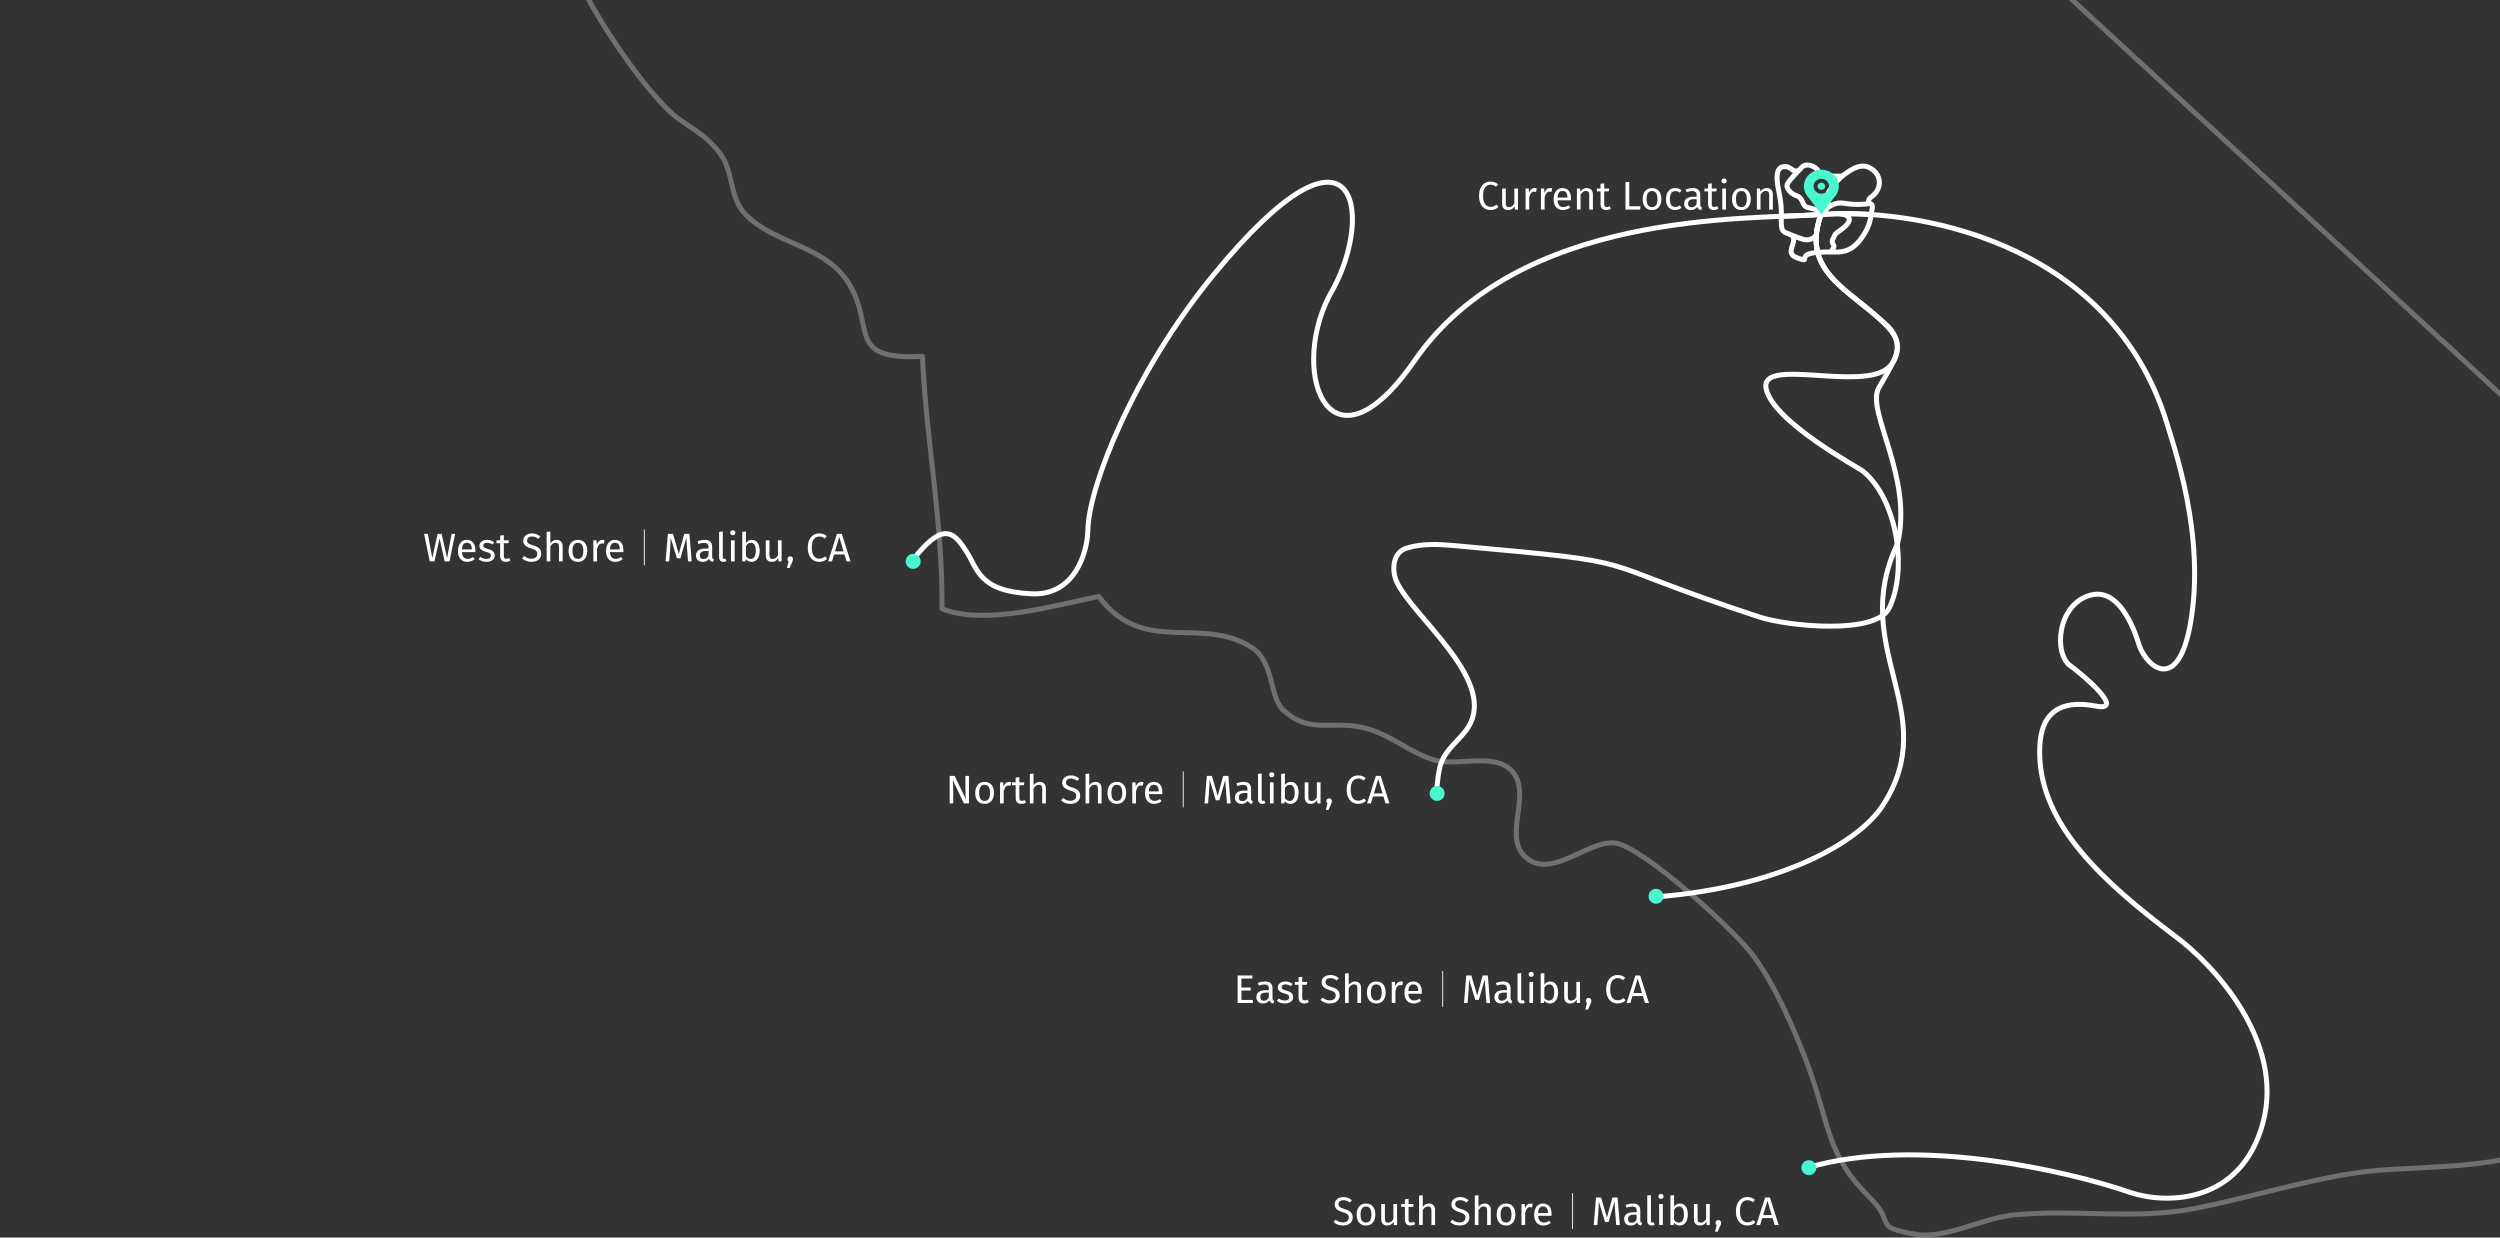 <svg width="1002" height="496" viewBox="0 0 1002 496" fill="none" xmlns="http://www.w3.org/2000/svg">
<rect x="0" y="0" width="1002" height="496" fill="#333333" stroke="none"/>
<g opacity="0.298">
<path d="M1008.08 163.448L443.182 -356.858V-747.19L28.11 -770C24.904 -762.456 4.367 -740.714 7.572 -728.596C11.43 -714.102 30.839 -718.735 36.478 -709.409C43.066 -698.42 31.729 -653.749 28.346 -640.86C21.876 -616.445 7.097 -596.665 2.822 -572.25C-4.36 -531.263 10.182 -534.53 37.724 -508.927C84.141 -465.742 46.924 -420.952 58.618 -370.223C68.115 -328.878 109.605 -307.554 124.8 -266.211C136.553 -234.37 152.697 -226.233 177.746 -202.947C177.153 -217.084 164.51 -258.785 188.253 -255.102C211.817 -251.478 202.736 -216.669 207.247 -202.115C211.045 -189.997 237.933 -165.761 215.616 -154.593C208.196 -150.91 187.066 -165.582 178.577 -169.503C184.572 -150.791 180.774 -131.367 190.271 -113.487C201.608 -92.162 213.835 -100.359 228.853 -88.775C244.344 -76.835 242.683 -63.114 235.797 -45.055C228.615 -26.225 221.196 -29.135 232.592 -6.443C240.843 9.951 254.85 30.742 266.9 43.216C273.904 50.463 281.502 52.127 288.506 61.393C294.323 69.115 292.067 79.214 299.012 86.164C310.883 98.104 331.006 98.282 340.384 113.904C350.831 131.309 338.96 144.437 369.706 142.833C371.309 177.643 377.897 209.185 377.541 243.994C394.695 250.825 422.414 242.687 440.399 239.063C458.266 263.18 481.355 246.429 501.774 259.558C510.678 265.26 508.837 279.517 514.239 284.506C525.339 294.723 533.529 288.308 547.301 291.872C557.51 294.486 565.404 301.97 575.138 304.703C584.338 307.257 599.475 301.258 606.301 309.396C614.492 319.138 600.78 336.958 613.127 344.799C623.395 351.333 638.115 335.77 648.088 338.027C659.721 340.7 693.079 371.174 701.271 381.212C710.59 392.677 719.969 414.062 725.25 428.793C733.501 451.841 732.373 463.127 749.408 479.998C760.27 490.75 749.942 491.522 767.63 494.67C779.204 496.749 794.518 488.374 806.212 487.067C830.549 484.394 855.122 489.027 879.102 484.453C901.421 480.176 922.729 473.166 945.64 469.899C965.465 467.048 1000.37 469.246 1017.94 459.801C1036.99 449.643 1038.71 426.654 1011.17 430.932C1008.97 416.26 1018.77 396.003 1007.85 385.847C1023.04 365.056 1028.56 350.384 1030.93 324.959C1032 313.792 1032.48 301.436 1038 292.05C1043.4 282.783 1058.59 277.259 1061.56 269.299C1066.13 256.943 1058.83 251.419 1053.25 244.528C1049.69 240.073 1039.54 242.212 1036.63 238.291C1031.23 231.103 1036.57 223.678 1033.6 216.431C1024.94 195.462 1014.61 187.205 1008.08 163.444C1008.26 167.424 1008.44 171.463 1008.2 175.384" stroke="white" stroke-width="2" stroke-linecap="round" stroke-linejoin="round"/>
</g>
<path d="M730 85.5C721.432 108.881 740.614 115.526 756.675 130.807C761.434 135.336 761.888 142.817 756.879 147.342C746.107 157.074 705.264 142.917 707.854 155.745C710.53 168.994 745.061 187.531 746.618 188.799C760.284 199.932 764.735 228.174 757.208 243.658C751.852 254.676 716.342 250.962 705.172 247.293C632.024 223.266 664.985 226.131 582.817 218.67C576.527 218.099 569.935 217.806 563.894 219.65C557.671 221.549 557.869 229.339 559.957 233.55C566.876 247.506 597.849 271.178 589.514 289.523C586.956 295.152 580.963 298.707 578.264 304.27C576.151 308.627 576.385 313.772 575.445 318.523" stroke="white" stroke-width="2"/>
<path fill-rule="evenodd" clip-rule="evenodd" d="M576 321C577.657 321 579 319.657 579 318C579 316.343 577.657 315 576 315C574.343 315 573 316.343 573 318C573 319.657 574.343 321 576 321Z" fill="#4AF6CD"/>
<path d="M729.5 86C765.5 83.167 843.5 95.3 867.5 166.5C871.5 179.5 884 214.5 878 249.5C873.2 277.5 861 268 857.5 259C855 250.5 848.8 235.7 838 238.5C824.5 242 822.891 262.261 830 267C833 269 852.893 285.456 840 283C819 279 817.5 293.438 817.5 301.5C817.5 330.5 843 353.5 871.5 375C887 386.333 915.8 417.2 907 450C898.2 482.8 868 482.667 854 478C829 469.333 768.1 455.2 724.5 468" stroke="white" stroke-width="2"/>
<path d="M729.5 86C700.167 88 608.72 84.305 567 144.5C532 195 515.5 147 534.5 115.5C550.5 85.5 544 40 486.5 110C454.541 148.906 436 195.5 436 213C435.667 221.667 430.7 238.8 413.5 238C392 237 392 228 387 220.5C382 213 377.8 208.7 365 225.5" stroke="white" stroke-width="2" stroke-linejoin="round"/>
<path d="M663.5 359.5C714.5 355.5 745.202 337.232 754.5 323C779 285.5 740.5 260 760.5 218C767 191.5 747.753 164.745 753 155.5C763.5 137 765.653 137.121 741.5 118C729.5 108.5 727 101 728.2 92.5C728.467 90.667 729.3 87 730.3 85.5" stroke="white" stroke-width="2"/>
<path d="M740 85.6L740.026 84.6L740.004 84.6L739.982 84.6L740 85.6ZM745 85.73L745.044 84.731L745.035 84.731L745.026 84.73L745 85.73ZM747.5 85.84L747.564 84.842L747.554 84.841L747.544 84.841L747.5 85.84ZM722 86.39L722.039 87.389L722.049 87.389L722 86.39ZM749.079 67.112L748.654 68.016L749.079 67.112ZM749.78 79.123L749.216 78.297L749.216 78.297L749.78 79.123ZM750.13 84.776L751.123 84.899L751.123 84.899L750.13 84.776ZM746.627 94.668L745.793 94.116L745.793 94.116L746.627 94.668ZM723.859 102.44L724.569 103.144L724.569 103.144L723.859 102.44ZM720.706 103.5L720.35 104.435L720.366 104.44L720.382 104.446L720.706 103.5ZM718.352 98.498L719.29 98.846L718.352 98.498ZM714.149 91.432L715.13 91.237L715.13 91.237L714.149 91.432ZM713 77.004L712.022 77.214L712.022 77.214L713 77.004ZM722.107 67.112L722.859 67.772L722.859 67.772L722.107 67.112ZM728.511 69.175L729.154 69.94L729.154 69.94L728.511 69.175ZM739 81.454L739.171 80.469L739.171 80.469L739 81.454ZM732.5 80L733.394 79.553L733.394 79.553L732.5 80ZM715.246 93.027L714.714 93.873L714.714 93.873L715.246 93.027ZM723 96L723.243 95.03L723.243 95.03L723 96ZM728 94.116L728.844 94.653L728.967 94.46L728.993 94.232L728 94.116ZM716.5 73.5L715.633 73.002L715.633 73.002L716.5 73.5ZM719 78L718.49 78.86L718.521 78.879L718.553 78.894L719 78ZM729.5 85.5H728.5V85.914L728.793 86.207L729.5 85.5ZM735.5 85.68L735.46 84.681L735.451 84.681L735.442 84.682L735.5 85.68ZM738 92L738.6 92.8L738.6 92.8L738 92ZM735 95L735.949 95.317L735.949 95.316L735 95ZM734.5 97.5L733.606 97.947L733.606 97.947L734.5 97.5ZM735 99L734.106 98.553L734.106 98.553L735 99ZM728.8 89.5L729.775 89.724L729.775 89.723L728.8 89.5ZM728 98L727.006 98.106L727.008 98.131L727.012 98.156L728 98ZM729.2 87.75L728.291 87.334L728.248 87.427L728.225 87.527L729.2 87.75ZM728.27 91.808L727.295 91.584L727.283 91.637L727.277 91.692L728.27 91.808ZM728.5 101.155L728.586 102.151L728.5 101.155ZM739.974 86.6L744.974 86.73L745.026 84.73L740.026 84.6L739.974 86.6ZM744.956 86.729L747.456 86.839L747.544 84.841L745.044 84.731L744.956 86.729ZM747.436 86.838L749.936 86.998L750.064 85.002L747.564 84.842L747.436 86.838ZM721.961 85.391L714.461 85.681L714.539 87.679L722.039 87.389L721.961 85.391ZM738.877 71.418C740.049 70.63 741.528 69.377 743.354 68.474C745.142 67.591 746.956 67.217 748.654 68.016L749.505 66.207C747 65.028 744.484 65.685 742.468 66.681C740.49 67.659 738.69 69.133 737.761 69.758L738.877 71.418ZM748.654 68.016C750.98 69.111 752.13 70.973 752.238 72.849C752.346 74.734 751.41 76.8 749.216 78.297L750.344 79.949C753.046 78.106 754.387 75.403 754.234 72.735C754.081 70.059 752.433 67.585 749.505 66.207L748.654 68.016ZM749.216 78.297C748.499 78.787 748.109 79.495 747.963 80.172C747.824 80.82 747.887 81.547 748.22 82.108L749.939 81.085C749.939 81.085 749.932 81.073 749.923 81.045C749.914 81.018 749.906 80.98 749.9 80.933C749.888 80.837 749.892 80.719 749.919 80.593C749.972 80.344 750.108 80.11 750.344 79.949L749.216 78.297ZM749.105 82.596C749.449 82.587 749.454 82.681 749.409 82.626C749.4 82.615 749.457 82.682 749.456 82.95C749.455 83.202 749.403 83.5 749.331 83.808C749.295 83.961 749.26 84.095 749.226 84.232C749.198 84.343 749.156 84.51 749.138 84.653L751.123 84.899C751.122 84.902 751.129 84.863 751.165 84.721C751.194 84.605 751.238 84.438 751.279 84.262C751.36 83.913 751.453 83.44 751.456 82.96C751.458 82.496 751.377 81.87 750.954 81.356C750.494 80.797 749.81 80.577 749.054 80.597L749.105 82.596ZM749.138 84.653C748.795 87.417 748.471 90.065 745.793 94.116L747.462 95.219C750.388 90.792 750.765 87.787 751.123 84.899L749.138 84.653ZM745.793 94.116C744.439 96.166 743.069 97.631 741.537 98.589C740.019 99.538 738.281 100.027 736.119 100.027V102.027C738.609 102.027 740.724 101.456 742.597 100.285C744.455 99.123 746.014 97.409 747.462 95.219L745.793 94.116ZM723.149 101.736C722.645 102.244 722.435 102.757 722.349 103.203C722.31 103.402 722.298 103.586 722.291 103.668C722.279 103.808 722.274 103.712 722.331 103.589C722.372 103.501 722.445 103.39 722.567 103.296C722.687 103.204 722.803 103.167 722.878 103.152C722.991 103.13 723.025 103.157 722.866 103.125C722.573 103.066 722.036 102.899 721.031 102.554L720.382 104.446C721.352 104.779 722.022 104.996 722.472 105.086C722.684 105.129 722.973 105.172 723.263 105.115C723.427 105.083 723.613 105.015 723.786 104.881C723.963 104.746 724.076 104.581 724.147 104.428C724.263 104.177 724.278 103.908 724.284 103.84C724.295 103.714 724.299 103.655 724.313 103.583C724.331 103.486 724.372 103.343 724.569 103.144L723.149 101.736ZM721.062 102.565C720.554 102.372 720.137 102.207 719.789 102.016C719.448 101.829 719.235 101.649 719.103 101.462C718.885 101.152 718.675 100.499 719.29 98.846L717.415 98.149C716.716 100.029 716.681 101.495 717.468 102.613C717.838 103.14 718.335 103.5 718.828 103.77C719.314 104.037 719.857 104.247 720.35 104.435L721.062 102.565ZM715.13 91.237C714.806 89.604 714.948 88.202 714.968 85.949C714.988 83.738 714.871 80.939 713.978 76.793L712.022 77.214C712.88 81.193 712.987 83.842 712.969 85.931C712.95 87.978 712.791 89.727 713.168 91.626L715.13 91.237ZM713.978 76.793C713.106 72.749 713.1 70.414 713.508 69.138C713.7 68.537 713.966 68.227 714.233 68.051C714.512 67.867 714.9 67.758 715.452 67.758V65.758C714.651 65.758 713.839 65.915 713.131 66.382C712.411 66.857 711.904 67.585 711.603 68.529C711.022 70.345 711.143 73.133 712.022 77.214L713.978 76.793ZM715.452 67.758C715.916 67.758 716.311 67.9 716.719 68.129C716.928 68.248 717.132 68.385 717.357 68.539C717.57 68.686 717.819 68.862 718.068 69.013C718.57 69.32 719.236 69.639 720.056 69.557C720.871 69.476 721.627 69.022 722.385 68.276L720.98 66.852C720.386 67.437 720.034 67.549 719.858 67.567C719.688 67.584 719.484 67.535 719.111 67.307C718.922 67.191 718.733 67.058 718.491 66.892C718.261 66.734 717.995 66.553 717.702 66.388C717.105 66.051 716.368 65.758 715.452 65.758V67.758ZM722.385 68.276C722.54 68.122 722.698 67.954 722.859 67.772L721.356 66.451C721.223 66.603 721.098 66.736 720.98 66.852L722.385 68.276ZM722.859 67.772C723.571 66.961 724.898 66.958 726.26 67.616C726.903 67.925 727.383 68.314 727.616 68.613C727.736 68.768 727.729 68.822 727.723 68.77C727.71 68.656 727.763 68.497 727.867 68.409L729.154 69.94C729.593 69.571 729.77 69.053 729.709 68.536C729.656 68.082 729.429 67.689 729.196 67.388C728.722 66.776 727.961 66.215 727.13 65.814C725.546 65.05 723.002 64.578 721.356 66.451L722.859 67.772ZM727.867 68.409C727.561 68.667 726.976 69.287 727.297 70.106C727.43 70.448 727.677 70.664 727.869 70.792C728.066 70.924 728.285 71.017 728.488 71.087C729.264 71.352 730.455 71.476 731.652 71.542C734.096 71.677 737.142 71.588 738.319 71.588V69.588C737.043 69.588 734.134 69.676 731.762 69.545C730.55 69.479 729.618 69.36 729.135 69.195C729.083 69.177 729.044 69.161 729.017 69.148C728.989 69.135 728.979 69.128 728.982 69.13C728.984 69.132 729.008 69.148 729.042 69.185C729.076 69.222 729.123 69.286 729.159 69.379C729.355 69.88 728.935 70.124 729.154 69.94L727.867 68.409ZM748.864 80.62C747.561 80.906 743.458 81.212 739.171 80.469L738.829 82.439C743.342 83.222 747.709 82.922 749.294 82.573L748.864 80.62ZM739.171 80.469C736.003 79.919 733.328 81.301 731.524 82.817L732.81 84.348C734.365 83.042 736.461 82.028 738.829 82.439L739.171 80.469ZM731.524 82.817C730.456 83.714 729.644 84.697 729.156 85.463L730.844 86.537C731.222 85.943 731.899 85.114 732.81 84.348L731.524 82.817ZM737.639 69.854C736.443 70.963 734.635 72.766 733.27 74.621C732.59 75.544 731.985 76.527 731.634 77.477C731.29 78.406 731.124 79.484 731.606 80.447L733.394 79.553C733.276 79.317 733.243 78.89 733.509 78.171C733.768 77.472 734.251 76.662 734.881 75.806C736.136 74.101 737.837 72.397 738.998 71.321L737.639 69.854ZM731.606 80.447C732.004 81.243 731.848 82.139 731.302 83.081L733.032 84.084C733.747 82.85 734.218 81.2 733.394 79.553L731.606 80.447ZM731.302 83.081C730.776 83.988 729.975 84.769 729.4 85.2L730.6 86.8C731.335 86.249 732.341 85.276 733.032 84.084L731.302 83.081ZM719.29 98.846C719.833 97.384 720.028 96.216 719.833 95.267C719.621 94.232 718.985 93.624 718.298 93.242L717.325 94.99C717.655 95.173 717.81 95.356 717.874 95.669C717.956 96.069 717.913 96.809 717.415 98.149L719.29 98.846ZM718.298 93.242C717.891 93.015 717.446 92.856 717.076 92.726L716.412 94.612C716.795 94.747 717.087 94.857 717.325 94.99L718.298 93.242ZM717.076 92.726C716.522 92.531 716.113 92.391 715.778 92.18L714.714 93.873C715.281 94.23 715.934 94.444 716.412 94.612L717.076 92.726ZM715.778 92.18C715.45 91.974 715.225 91.719 715.13 91.237L713.168 91.626C713.386 92.727 713.993 93.42 714.714 93.873L715.778 92.18ZM714.847 93.944C715.263 94.125 715.781 94.348 716.355 94.59L717.133 92.748C716.565 92.508 716.054 92.288 715.646 92.11L714.847 93.944ZM716.355 94.59C716.696 94.734 717.057 94.886 717.429 95.04L718.195 93.192C717.827 93.04 717.47 92.89 717.133 92.748L716.355 94.59ZM717.429 95.04C719.452 95.878 721.603 96.682 722.758 96.97L723.243 95.03C722.249 94.781 720.221 94.032 718.195 93.192L717.429 95.04ZM722.758 96.97C724.663 97.447 727.389 96.938 728.844 94.653L727.156 93.579C726.277 94.96 724.537 95.353 723.243 95.03L722.758 96.97ZM721.383 66.423C721.252 66.56 721.107 66.715 720.95 66.882L722.415 68.245C722.566 68.082 722.707 67.933 722.832 67.8L721.383 66.423ZM720.95 66.882C720.269 67.615 719.122 68.784 718.153 69.838C717.166 70.913 716.165 72.076 715.633 73.002L717.367 73.998C717.773 73.293 718.625 72.281 719.626 71.191C720.645 70.082 721.62 69.098 722.415 68.245L720.95 66.882ZM715.633 73.002C714.822 74.413 715.391 75.803 716.084 76.739C716.784 77.686 717.785 78.442 718.49 78.86L719.51 77.14C718.95 76.808 718.184 76.215 717.692 75.55C717.191 74.874 717.143 74.388 717.367 73.998L715.633 73.002ZM718.553 78.894C718.868 79.052 719.23 79.174 719.482 79.266C719.764 79.37 720.005 79.469 720.236 79.608C720.655 79.859 721.145 80.304 721.572 81.371L723.429 80.629C722.855 79.196 722.095 78.391 721.265 77.892C720.87 77.656 720.486 77.505 720.174 77.39C719.833 77.264 719.632 77.198 719.447 77.106L718.553 78.894ZM721.572 81.371C722.124 82.751 722.764 83.517 723.656 83.914C724.054 84.091 724.455 84.17 724.769 84.231C725.106 84.297 725.382 84.348 725.684 84.449L726.316 82.551C725.868 82.402 725.457 82.328 725.153 82.269C724.826 82.205 724.634 82.159 724.469 82.086C724.236 81.983 723.877 81.749 723.429 80.629L721.572 81.371ZM725.684 84.449C726.111 84.591 726.566 84.695 726.951 84.786C727.359 84.882 727.692 84.963 727.971 85.065C728.254 85.168 728.386 85.259 728.444 85.319C728.471 85.347 728.5 85.378 728.5 85.5H730.5C730.5 84.872 730.279 84.34 729.884 83.931C729.52 83.553 729.059 83.332 728.654 83.185C728.246 83.037 727.798 82.931 727.409 82.839C726.997 82.742 726.639 82.659 726.316 82.551L725.684 84.449ZM735.54 86.679C736.604 86.637 737.633 86.707 738.473 86.893C739.35 87.087 739.861 87.371 740.08 87.625C740.17 87.73 740.204 87.821 740.211 87.917C740.219 88.025 740.198 88.216 740.048 88.514C739.736 89.137 738.96 90.03 737.4 91.2L738.6 92.8C740.24 91.57 741.314 90.451 741.836 89.411C742.104 88.877 742.246 88.324 742.205 87.77C742.164 87.205 741.936 86.717 741.596 86.32C740.951 85.571 739.919 85.164 738.905 84.94C737.855 84.708 736.646 84.633 735.46 84.681L735.54 86.679ZM737.4 91.2C737.086 91.436 736.785 91.64 736.47 91.858C736.164 92.069 735.844 92.296 735.544 92.547C734.923 93.069 734.374 93.715 734.051 94.684L735.949 95.316C736.126 94.786 736.411 94.431 736.831 94.079C737.052 93.892 737.305 93.712 737.608 93.502C737.903 93.299 738.247 93.065 738.6 92.8L737.4 91.2ZM734.051 94.684C734.052 94.683 734.043 94.707 734.012 94.77C733.981 94.833 733.945 94.902 733.895 94.999C733.801 95.178 733.672 95.428 733.566 95.707C733.352 96.266 733.176 97.089 733.606 97.947L735.394 97.053C735.324 96.911 735.314 96.734 735.435 96.419C735.495 96.26 735.574 96.103 735.668 95.924C735.742 95.782 735.875 95.537 735.949 95.317L734.051 94.684ZM733.606 97.947C733.639 98.015 733.678 98.082 733.708 98.135C733.735 98.18 733.782 98.26 733.808 98.304C733.875 98.419 733.934 98.525 733.981 98.625C734.031 98.73 734.047 98.788 734.05 98.806C734.054 98.829 734.026 98.713 734.106 98.553L735.894 99.447C736.082 99.072 736.063 98.698 736.017 98.446C735.97 98.188 735.876 97.954 735.792 97.775C735.705 97.591 735.609 97.422 735.535 97.295C735.445 97.142 735.412 97.088 735.394 97.053L733.606 97.947ZM734.106 98.553C733.952 98.861 733.699 99.319 733.448 99.688C733.32 99.875 733.216 100.006 733.144 100.079C733.107 100.116 733.104 100.113 733.132 100.095C733.15 100.084 733.283 100 733.5 100V102C733.817 102 734.062 101.874 734.199 101.787C734.347 101.694 734.472 101.581 734.569 101.483C734.763 101.285 734.946 101.041 735.102 100.812C735.418 100.348 735.715 99.806 735.894 99.447L734.106 98.553ZM735.442 84.682L729.942 85.002L730.058 86.998L735.558 86.678L735.442 84.682ZM728.793 86.207L729.293 86.707L730.707 85.293L730.207 84.793L728.793 86.207ZM727 94C727 94.834 726.831 96.466 727.006 98.106L728.994 97.894C728.832 96.371 729 95.166 729 94L727 94ZM729.775 89.723L730.175 87.973L728.225 87.527L727.825 89.277L729.775 89.723ZM730.109 88.166L730.91 86.416L729.091 85.584L728.291 87.334L730.109 88.166ZM728.993 94.232L729.263 91.924L727.277 91.692L727.007 94L728.993 94.232ZM729.245 92.032L729.775 89.724L727.825 89.276L727.295 91.584L729.245 92.032ZM739.982 84.6L735.482 84.68L735.518 86.68L740.018 86.6L739.982 84.6ZM722.049 87.389L730.049 86.999L729.951 85.001L721.951 85.391L722.049 87.389ZM736.119 100.027C734.749 100.027 731.345 99.906 728.414 100.158L728.586 102.151C731.402 101.909 734.638 102.027 736.119 102.027V100.027ZM728.414 100.158C727.354 100.25 726.316 100.392 725.431 100.618C724.585 100.834 723.716 101.164 723.149 101.736L724.569 103.144C724.735 102.977 725.152 102.753 725.926 102.556C726.66 102.368 727.577 102.238 728.586 102.151L728.414 100.158ZM727.012 98.156L727.512 101.311L729.488 100.998L728.988 97.844L727.012 98.156Z" fill="white"/>
<path fill-rule="evenodd" clip-rule="evenodd" d="M725 471C726.657 471 728 469.657 728 468C728 466.343 726.657 465 725 465C723.343 465 722 466.343 722 468C722 469.657 723.343 471 725 471Z" fill="#4AF6CD"/>
<path fill-rule="evenodd" clip-rule="evenodd" d="M366 228C367.657 228 369 226.657 369 225C369 223.343 367.657 222 366 222C364.343 222 363 223.343 363 225C363 226.657 364.343 228 366 228Z" fill="#4AF6CD"/>
<path fill-rule="evenodd" clip-rule="evenodd" d="M663.728 362.226C665.385 362.226 666.728 360.882 666.728 359.226C666.728 357.569 665.385 356.226 663.728 356.226C662.072 356.226 660.728 357.569 660.728 359.226C660.728 360.882 662.072 362.226 663.728 362.226Z" fill="#4AF6CD"/>
<path d="M388.359 322H386.327L381.847 312.64C381.911 313.376 381.959 314.059 381.991 314.688C382.034 315.307 382.055 316.059 382.055 316.944V322H380.631V310.976H382.615L387.143 320.352C387.111 320.075 387.069 319.589 387.015 318.896C386.962 318.203 386.935 317.568 386.935 316.992V310.976H388.359V322ZM394.641 313.376C395.825 313.376 396.742 313.771 397.393 314.56C398.054 315.349 398.385 316.421 398.385 317.776C398.385 318.651 398.236 319.424 397.937 320.096C397.638 320.757 397.206 321.275 396.641 321.648C396.076 322.011 395.404 322.192 394.625 322.192C393.441 322.192 392.518 321.797 391.857 321.008C391.196 320.219 390.865 319.147 390.865 317.792C390.865 316.917 391.014 316.149 391.313 315.488C391.612 314.816 392.044 314.299 392.609 313.936C393.174 313.563 393.852 313.376 394.641 313.376ZM394.641 314.56C393.18 314.56 392.449 315.637 392.449 317.792C392.449 319.936 393.174 321.008 394.625 321.008C396.076 321.008 396.801 319.931 396.801 317.776C396.801 315.632 396.081 314.56 394.641 314.56ZM404.481 313.376C404.78 313.376 405.057 313.408 405.313 313.472L405.041 314.912C404.785 314.848 404.54 314.816 404.305 314.816C403.782 314.816 403.361 315.008 403.041 315.392C402.721 315.776 402.47 316.373 402.289 317.184V322H400.817V313.568H402.081L402.225 315.28C402.449 314.651 402.753 314.176 403.137 313.856C403.521 313.536 403.969 313.376 404.481 313.376ZM411.245 321.616C410.69 322 410.061 322.192 409.357 322.192C408.642 322.192 408.082 321.989 407.677 321.584C407.282 321.168 407.085 320.571 407.085 319.792V314.704H405.613V313.568H407.085V311.664L408.557 311.488V313.568H410.557L410.397 314.704H408.557V319.728C408.557 320.165 408.631 320.485 408.781 320.688C408.941 320.88 409.202 320.976 409.565 320.976C409.895 320.976 410.269 320.864 410.685 320.64L411.245 321.616ZM416.738 313.376C417.506 313.376 418.103 313.605 418.53 314.064C418.967 314.523 419.186 315.152 419.186 315.952V322H417.714V316.16C417.714 315.563 417.597 315.141 417.362 314.896C417.138 314.651 416.807 314.528 416.37 314.528C415.933 314.528 415.543 314.656 415.202 314.912C414.861 315.168 414.541 315.531 414.242 316V322H412.77V310.192L414.242 310.032V314.736C414.903 313.829 415.735 313.376 416.738 313.376ZM429.179 310.784C429.915 310.784 430.545 310.891 431.067 311.104C431.59 311.307 432.097 311.627 432.587 312.064L431.755 312.992C431.339 312.661 430.929 312.421 430.523 312.272C430.129 312.112 429.702 312.032 429.243 312.032C428.667 312.032 428.193 312.165 427.819 312.432C427.446 312.699 427.259 313.088 427.259 313.6C427.259 313.92 427.323 314.192 427.451 314.416C427.579 314.629 427.814 314.827 428.155 315.008C428.507 315.189 429.014 315.381 429.675 315.584C430.369 315.797 430.945 316.027 431.403 316.272C431.862 316.517 432.23 316.859 432.507 317.296C432.795 317.723 432.939 318.267 432.939 318.928C432.939 319.568 432.779 320.133 432.459 320.624C432.15 321.115 431.697 321.499 431.099 321.776C430.513 322.053 429.814 322.192 429.003 322.192C427.478 322.192 426.23 321.717 425.259 320.768L426.091 319.84C426.539 320.203 426.993 320.48 427.451 320.672C427.91 320.853 428.422 320.944 428.987 320.944C429.67 320.944 430.235 320.779 430.683 320.448C431.131 320.107 431.355 319.616 431.355 318.976C431.355 318.613 431.286 318.315 431.147 318.08C431.009 317.835 430.769 317.616 430.427 317.424C430.097 317.232 429.611 317.04 428.971 316.848C427.841 316.507 427.014 316.096 426.491 315.616C425.969 315.136 425.707 314.485 425.707 313.664C425.707 313.109 425.851 312.613 426.139 312.176C426.438 311.739 426.849 311.397 427.371 311.152C427.905 310.907 428.507 310.784 429.179 310.784ZM439.066 313.376C439.834 313.376 440.431 313.605 440.858 314.064C441.295 314.523 441.514 315.152 441.514 315.952V322H440.042V316.16C440.042 315.563 439.925 315.141 439.69 314.896C439.466 314.651 439.135 314.528 438.698 314.528C438.261 314.528 437.871 314.656 437.53 314.912C437.189 315.168 436.869 315.531 436.57 316V322H435.098V310.192L436.57 310.032V314.736C437.231 313.829 438.063 313.376 439.066 313.376ZM447.641 313.376C448.825 313.376 449.742 313.771 450.393 314.56C451.054 315.349 451.385 316.421 451.385 317.776C451.385 318.651 451.236 319.424 450.937 320.096C450.638 320.757 450.206 321.275 449.641 321.648C449.076 322.011 448.404 322.192 447.625 322.192C446.441 322.192 445.518 321.797 444.857 321.008C444.196 320.219 443.865 319.147 443.865 317.792C443.865 316.917 444.014 316.149 444.313 315.488C444.612 314.816 445.044 314.299 445.609 313.936C446.174 313.563 446.852 313.376 447.641 313.376ZM447.641 314.56C446.18 314.56 445.449 315.637 445.449 317.792C445.449 319.936 446.174 321.008 447.625 321.008C449.076 321.008 449.801 319.931 449.801 317.776C449.801 315.632 449.081 314.56 447.641 314.56ZM457.481 313.376C457.78 313.376 458.057 313.408 458.313 313.472L458.041 314.912C457.785 314.848 457.54 314.816 457.305 314.816C456.782 314.816 456.361 315.008 456.041 315.392C455.721 315.776 455.47 316.373 455.289 317.184V322H453.817V313.568H455.081L455.225 315.28C455.449 314.651 455.753 314.176 456.137 313.856C456.521 313.536 456.969 313.376 457.481 313.376ZM465.872 317.536C465.872 317.781 465.862 318.032 465.84 318.288H460.464C460.528 319.216 460.763 319.899 461.168 320.336C461.574 320.773 462.096 320.992 462.736 320.992C463.142 320.992 463.515 320.933 463.856 320.816C464.198 320.699 464.555 320.512 464.928 320.256L465.568 321.136C464.672 321.84 463.691 322.192 462.624 322.192C461.451 322.192 460.534 321.808 459.872 321.04C459.222 320.272 458.896 319.216 458.896 317.872C458.896 316.997 459.035 316.224 459.312 315.552C459.6 314.869 460.006 314.336 460.528 313.952C461.062 313.568 461.686 313.376 462.4 313.376C463.52 313.376 464.379 313.744 464.976 314.48C465.574 315.216 465.872 316.235 465.872 317.536ZM464.416 317.104C464.416 316.272 464.251 315.637 463.92 315.2C463.59 314.763 463.094 314.544 462.432 314.544C461.227 314.544 460.571 315.429 460.464 317.2H464.416V317.104ZM474.41 309.184V323.568H474.058V309.184H474.41ZM493.237 322H491.765L491.381 317.024C491.221 315.072 491.131 313.573 491.109 312.528L488.725 320.752H487.301L484.789 312.512C484.789 313.845 484.72 315.387 484.581 317.136L484.213 322H482.773L483.685 310.976H485.733L488.053 318.992L490.261 310.976H492.325L493.237 322ZM501.434 320.032C501.434 320.373 501.493 320.629 501.61 320.8C501.728 320.96 501.904 321.083 502.138 321.168L501.802 322.192C501.365 322.139 501.013 322.016 500.746 321.824C500.48 321.632 500.282 321.333 500.154 320.928C499.589 321.771 498.752 322.192 497.642 322.192C496.81 322.192 496.154 321.957 495.674 321.488C495.194 321.019 494.954 320.405 494.954 319.648C494.954 318.752 495.274 318.064 495.914 317.584C496.565 317.104 497.482 316.864 498.666 316.864H499.962V316.24C499.962 315.643 499.818 315.216 499.53 314.96C499.242 314.704 498.8 314.576 498.202 314.576C497.584 314.576 496.826 314.725 495.93 315.024L495.562 313.952C496.608 313.568 497.578 313.376 498.474 313.376C499.466 313.376 500.208 313.621 500.698 314.112C501.189 314.592 501.434 315.28 501.434 316.176V320.032ZM497.978 321.088C498.821 321.088 499.482 320.651 499.962 319.776V317.84H498.858C497.301 317.84 496.522 318.416 496.522 319.568C496.522 320.069 496.645 320.448 496.89 320.704C497.136 320.96 497.498 321.088 497.978 321.088ZM505.981 322.192C505.437 322.192 505.005 322.032 504.685 321.712C504.376 321.381 504.221 320.923 504.221 320.336V310.176L505.693 310V320.304C505.693 320.539 505.731 320.709 505.805 320.816C505.891 320.923 506.029 320.976 506.221 320.976C506.424 320.976 506.605 320.944 506.765 320.88L507.149 321.904C506.797 322.096 506.408 322.192 505.981 322.192ZM510.461 313.568V322H508.989V313.568H510.461ZM509.709 309.52C510.018 309.52 510.269 309.616 510.461 309.808C510.653 310 510.749 310.24 510.749 310.528C510.749 310.816 510.653 311.056 510.461 311.248C510.269 311.429 510.018 311.52 509.709 311.52C509.41 311.52 509.165 311.429 508.973 311.248C508.781 311.056 508.685 310.816 508.685 310.528C508.685 310.24 508.781 310 508.973 309.808C509.165 309.616 509.41 309.52 509.709 309.52ZM517.36 313.376C518.32 313.376 519.083 313.765 519.648 314.544C520.214 315.312 520.496 316.389 520.496 317.776C520.496 318.651 520.363 319.424 520.096 320.096C519.83 320.757 519.446 321.275 518.944 321.648C518.443 322.011 517.856 322.192 517.184 322.192C516.299 322.192 515.552 321.819 514.944 321.072L514.8 322H513.504V310.176L514.976 310V314.624C515.584 313.792 516.379 313.376 517.36 313.376ZM516.832 321.024C517.483 321.024 517.99 320.763 518.352 320.24C518.726 319.707 518.912 318.885 518.912 317.776C518.912 316.635 518.742 315.813 518.4 315.312C518.059 314.8 517.574 314.544 516.944 314.544C516.198 314.544 515.542 314.981 514.976 315.856V319.888C515.2 320.24 515.472 320.517 515.792 320.72C516.123 320.923 516.47 321.024 516.832 321.024ZM529.276 322H528.012L527.9 320.688C527.58 321.211 527.212 321.595 526.796 321.84C526.38 322.075 525.874 322.192 525.276 322.192C524.54 322.192 523.964 321.968 523.548 321.52C523.132 321.072 522.924 320.437 522.924 319.616V313.568H524.396V319.456C524.396 320.032 524.498 320.443 524.7 320.688C524.903 320.923 525.234 321.04 525.692 321.04C526.514 321.04 527.218 320.555 527.804 319.584V313.568H529.276V322ZM532.701 319.968C533.021 319.968 533.288 320.075 533.501 320.288C533.714 320.501 533.821 320.763 533.821 321.072C533.821 321.403 533.725 321.781 533.533 322.208L532.461 324.656H531.405L532.045 322C531.906 321.893 531.794 321.76 531.709 321.6C531.634 321.44 531.597 321.264 531.597 321.072C531.597 320.763 531.704 320.501 531.917 320.288C532.13 320.075 532.392 319.968 532.701 319.968ZM544.331 310.784C544.992 310.784 545.547 310.869 545.995 311.04C546.454 311.211 546.918 311.488 547.387 311.872L546.555 312.848C545.883 312.304 545.174 312.032 544.427 312.032C543.51 312.032 542.768 312.384 542.203 313.088C541.648 313.792 541.371 314.923 541.371 316.48C541.371 317.995 541.648 319.115 542.203 319.84C542.758 320.555 543.494 320.912 544.411 320.912C544.88 320.912 545.291 320.832 545.643 320.672C545.995 320.512 546.368 320.288 546.763 320L547.515 320.96C547.174 321.312 546.736 321.605 546.203 321.84C545.67 322.075 545.056 322.192 544.363 322.192C543.467 322.192 542.667 321.973 541.963 321.536C541.27 321.088 540.726 320.437 540.331 319.584C539.947 318.72 539.755 317.685 539.755 316.48C539.755 315.275 539.958 314.245 540.363 313.392C540.768 312.528 541.318 311.877 542.011 311.44C542.704 311.003 543.478 310.784 544.331 310.784ZM555.3 322L554.468 319.232H550.292L549.46 322H547.924L551.46 310.976H553.38L556.9 322H555.3ZM550.66 318H554.1L552.388 312.24L550.66 318Z" fill="white"/>
<path d="M538.414 479.784C539.15 479.784 539.779 479.891 540.302 480.104C540.824 480.307 541.331 480.627 541.822 481.064L540.99 481.992C540.574 481.661 540.163 481.421 539.758 481.272C539.363 481.112 538.936 481.032 538.478 481.032C537.902 481.032 537.427 481.165 537.054 481.432C536.68 481.699 536.494 482.088 536.494 482.6C536.494 482.92 536.558 483.192 536.686 483.416C536.814 483.629 537.048 483.827 537.39 484.008C537.742 484.189 538.248 484.381 538.91 484.584C539.603 484.797 540.179 485.027 540.638 485.272C541.096 485.517 541.464 485.859 541.742 486.296C542.03 486.723 542.174 487.267 542.174 487.928C542.174 488.568 542.014 489.133 541.694 489.624C541.384 490.115 540.931 490.499 540.334 490.776C539.747 491.053 539.048 491.192 538.238 491.192C536.712 491.192 535.464 490.717 534.494 489.768L535.326 488.84C535.774 489.203 536.227 489.48 536.686 489.672C537.144 489.853 537.656 489.944 538.222 489.944C538.904 489.944 539.47 489.779 539.918 489.448C540.366 489.107 540.59 488.616 540.59 487.976C540.59 487.613 540.52 487.315 540.382 487.08C540.243 486.835 540.003 486.616 539.662 486.424C539.331 486.232 538.846 486.04 538.206 485.848C537.075 485.507 536.248 485.096 535.726 484.616C535.203 484.136 534.942 483.485 534.942 482.664C534.942 482.109 535.086 481.613 535.374 481.176C535.672 480.739 536.083 480.397 536.606 480.152C537.139 479.907 537.742 479.784 538.414 479.784ZM547.501 482.376C548.685 482.376 549.602 482.771 550.253 483.56C550.914 484.349 551.245 485.421 551.245 486.776C551.245 487.651 551.095 488.424 550.797 489.096C550.498 489.757 550.066 490.275 549.501 490.648C548.935 491.011 548.263 491.192 547.485 491.192C546.301 491.192 545.378 490.797 544.717 490.008C544.055 489.219 543.725 488.147 543.725 486.792C543.725 485.917 543.874 485.149 544.173 484.488C544.471 483.816 544.903 483.299 545.469 482.936C546.034 482.563 546.711 482.376 547.501 482.376ZM547.501 483.56C546.039 483.56 545.309 484.637 545.309 486.792C545.309 488.936 546.034 490.008 547.485 490.008C548.935 490.008 549.661 488.931 549.661 486.776C549.661 484.632 548.941 483.56 547.501 483.56ZM559.948 491H558.684L558.572 489.688C558.252 490.211 557.884 490.595 557.468 490.84C557.052 491.075 556.546 491.192 555.948 491.192C555.212 491.192 554.636 490.968 554.22 490.52C553.804 490.072 553.596 489.437 553.596 488.616V482.568H555.068V488.456C555.068 489.032 555.17 489.443 555.372 489.688C555.575 489.923 555.906 490.04 556.364 490.04C557.186 490.04 557.89 489.555 558.476 488.584V482.568H559.948V491ZM567.245 490.616C566.69 491 566.061 491.192 565.357 491.192C564.642 491.192 564.082 490.989 563.677 490.584C563.282 490.168 563.085 489.571 563.085 488.792V483.704H561.613V482.568H563.085V480.664L564.557 480.488V482.568H566.557L566.397 483.704H564.557V488.728C564.557 489.165 564.631 489.485 564.781 489.688C564.941 489.88 565.202 489.976 565.565 489.976C565.895 489.976 566.269 489.864 566.685 489.64L567.245 490.616ZM572.738 482.376C573.506 482.376 574.103 482.605 574.53 483.064C574.967 483.523 575.186 484.152 575.186 484.952V491H573.714V485.16C573.714 484.563 573.597 484.141 573.362 483.896C573.138 483.651 572.807 483.528 572.37 483.528C571.933 483.528 571.543 483.656 571.202 483.912C570.861 484.168 570.541 484.531 570.242 485V491H568.77V479.192L570.242 479.032V483.736C570.903 482.829 571.735 482.376 572.738 482.376ZM585.179 479.784C585.915 479.784 586.545 479.891 587.067 480.104C587.59 480.307 588.097 480.627 588.587 481.064L587.755 481.992C587.339 481.661 586.929 481.421 586.523 481.272C586.129 481.112 585.702 481.032 585.243 481.032C584.667 481.032 584.193 481.165 583.819 481.432C583.446 481.699 583.259 482.088 583.259 482.6C583.259 482.92 583.323 483.192 583.451 483.416C583.579 483.629 583.814 483.827 584.155 484.008C584.507 484.189 585.014 484.381 585.675 484.584C586.369 484.797 586.945 485.027 587.403 485.272C587.862 485.517 588.23 485.859 588.507 486.296C588.795 486.723 588.939 487.267 588.939 487.928C588.939 488.568 588.779 489.133 588.459 489.624C588.15 490.115 587.697 490.499 587.099 490.776C586.513 491.053 585.814 491.192 585.003 491.192C583.478 491.192 582.23 490.717 581.259 489.768L582.091 488.84C582.539 489.203 582.993 489.48 583.451 489.672C583.91 489.853 584.422 489.944 584.987 489.944C585.67 489.944 586.235 489.779 586.683 489.448C587.131 489.107 587.355 488.616 587.355 487.976C587.355 487.613 587.286 487.315 587.147 487.08C587.009 486.835 586.769 486.616 586.427 486.424C586.097 486.232 585.611 486.04 584.971 485.848C583.841 485.507 583.014 485.096 582.491 484.616C581.969 484.136 581.707 483.485 581.707 482.664C581.707 482.109 581.851 481.613 582.139 481.176C582.438 480.739 582.849 480.397 583.371 480.152C583.905 479.907 584.507 479.784 585.179 479.784ZM595.066 482.376C595.834 482.376 596.431 482.605 596.858 483.064C597.295 483.523 597.514 484.152 597.514 484.952V491H596.042V485.16C596.042 484.563 595.925 484.141 595.69 483.896C595.466 483.651 595.135 483.528 594.698 483.528C594.261 483.528 593.871 483.656 593.53 483.912C593.189 484.168 592.869 484.531 592.57 485V491H591.098V479.192L592.57 479.032V483.736C593.231 482.829 594.063 482.376 595.066 482.376ZM603.641 482.376C604.825 482.376 605.742 482.771 606.393 483.56C607.054 484.349 607.385 485.421 607.385 486.776C607.385 487.651 607.236 488.424 606.937 489.096C606.638 489.757 606.206 490.275 605.641 490.648C605.076 491.011 604.404 491.192 603.625 491.192C602.441 491.192 601.518 490.797 600.857 490.008C600.196 489.219 599.865 488.147 599.865 486.792C599.865 485.917 600.014 485.149 600.313 484.488C600.612 483.816 601.044 483.299 601.609 482.936C602.174 482.563 602.852 482.376 603.641 482.376ZM603.641 483.56C602.18 483.56 601.449 484.637 601.449 486.792C601.449 488.936 602.174 490.008 603.625 490.008C605.076 490.008 605.801 488.931 605.801 486.776C605.801 484.632 605.081 483.56 603.641 483.56ZM613.481 482.376C613.78 482.376 614.057 482.408 614.313 482.472L614.041 483.912C613.785 483.848 613.54 483.816 613.305 483.816C612.782 483.816 612.361 484.008 612.041 484.392C611.721 484.776 611.47 485.373 611.289 486.184V491H609.817V482.568H611.081L611.225 484.28C611.449 483.651 611.753 483.176 612.137 482.856C612.521 482.536 612.969 482.376 613.481 482.376ZM621.872 486.536C621.872 486.781 621.862 487.032 621.84 487.288H616.464C616.528 488.216 616.763 488.899 617.168 489.336C617.574 489.773 618.096 489.992 618.736 489.992C619.142 489.992 619.515 489.933 619.856 489.816C620.198 489.699 620.555 489.512 620.928 489.256L621.568 490.136C620.672 490.84 619.691 491.192 618.624 491.192C617.451 491.192 616.534 490.808 615.872 490.04C615.222 489.272 614.896 488.216 614.896 486.872C614.896 485.997 615.035 485.224 615.312 484.552C615.6 483.869 616.006 483.336 616.528 482.952C617.062 482.568 617.686 482.376 618.4 482.376C619.52 482.376 620.379 482.744 620.976 483.48C621.574 484.216 621.872 485.235 621.872 486.536ZM620.416 486.104C620.416 485.272 620.251 484.637 619.92 484.2C619.59 483.763 619.094 483.544 618.432 483.544C617.227 483.544 616.571 484.429 616.464 486.2H620.416V486.104ZM630.41 478.184V492.568H630.058V478.184H630.41ZM649.237 491H647.765L647.381 486.024C647.221 484.072 647.131 482.573 647.109 481.528L644.725 489.752H643.301L640.789 481.512C640.789 482.845 640.72 484.387 640.581 486.136L640.213 491H638.773L639.685 479.976H641.733L644.053 487.992L646.261 479.976H648.325L649.237 491ZM657.434 489.032C657.434 489.373 657.493 489.629 657.61 489.8C657.728 489.96 657.904 490.083 658.138 490.168L657.802 491.192C657.365 491.139 657.013 491.016 656.746 490.824C656.48 490.632 656.282 490.333 656.154 489.928C655.589 490.771 654.752 491.192 653.642 491.192C652.81 491.192 652.154 490.957 651.674 490.488C651.194 490.019 650.954 489.405 650.954 488.648C650.954 487.752 651.274 487.064 651.914 486.584C652.565 486.104 653.482 485.864 654.666 485.864H655.962V485.24C655.962 484.643 655.818 484.216 655.53 483.96C655.242 483.704 654.8 483.576 654.202 483.576C653.584 483.576 652.826 483.725 651.93 484.024L651.562 482.952C652.608 482.568 653.578 482.376 654.474 482.376C655.466 482.376 656.208 482.621 656.698 483.112C657.189 483.592 657.434 484.28 657.434 485.176V489.032ZM653.978 490.088C654.821 490.088 655.482 489.651 655.962 488.776V486.84H654.858C653.301 486.84 652.522 487.416 652.522 488.568C652.522 489.069 652.645 489.448 652.89 489.704C653.136 489.96 653.498 490.088 653.978 490.088ZM661.981 491.192C661.437 491.192 661.005 491.032 660.685 490.712C660.376 490.381 660.221 489.923 660.221 489.336V479.176L661.693 479V489.304C661.693 489.539 661.731 489.709 661.805 489.816C661.891 489.923 662.029 489.976 662.221 489.976C662.424 489.976 662.605 489.944 662.765 489.88L663.149 490.904C662.797 491.096 662.408 491.192 661.981 491.192ZM666.461 482.568V491H664.989V482.568H666.461ZM665.709 478.52C666.018 478.52 666.269 478.616 666.461 478.808C666.653 479 666.749 479.24 666.749 479.528C666.749 479.816 666.653 480.056 666.461 480.248C666.269 480.429 666.018 480.52 665.709 480.52C665.41 480.52 665.165 480.429 664.973 480.248C664.781 480.056 664.685 479.816 664.685 479.528C664.685 479.24 664.781 479 664.973 478.808C665.165 478.616 665.41 478.52 665.709 478.52ZM673.36 482.376C674.32 482.376 675.083 482.765 675.648 483.544C676.214 484.312 676.496 485.389 676.496 486.776C676.496 487.651 676.363 488.424 676.096 489.096C675.83 489.757 675.446 490.275 674.944 490.648C674.443 491.011 673.856 491.192 673.184 491.192C672.299 491.192 671.552 490.819 670.944 490.072L670.8 491H669.504V479.176L670.976 479V483.624C671.584 482.792 672.379 482.376 673.36 482.376ZM672.832 490.024C673.483 490.024 673.99 489.763 674.352 489.24C674.726 488.707 674.912 487.885 674.912 486.776C674.912 485.635 674.742 484.813 674.4 484.312C674.059 483.8 673.574 483.544 672.944 483.544C672.198 483.544 671.542 483.981 670.976 484.856V488.888C671.2 489.24 671.472 489.517 671.792 489.72C672.123 489.923 672.47 490.024 672.832 490.024ZM685.276 491H684.012L683.9 489.688C683.58 490.211 683.212 490.595 682.796 490.84C682.38 491.075 681.874 491.192 681.276 491.192C680.54 491.192 679.964 490.968 679.548 490.52C679.132 490.072 678.924 489.437 678.924 488.616V482.568H680.396V488.456C680.396 489.032 680.498 489.443 680.7 489.688C680.903 489.923 681.234 490.04 681.692 490.04C682.514 490.04 683.218 489.555 683.804 488.584V482.568H685.276V491ZM688.701 488.968C689.021 488.968 689.288 489.075 689.501 489.288C689.714 489.501 689.821 489.763 689.821 490.072C689.821 490.403 689.725 490.781 689.533 491.208L688.461 493.656H687.405L688.045 491C687.906 490.893 687.794 490.76 687.709 490.6C687.634 490.44 687.597 490.264 687.597 490.072C687.597 489.763 687.704 489.501 687.917 489.288C688.13 489.075 688.392 488.968 688.701 488.968ZM700.331 479.784C700.992 479.784 701.547 479.869 701.995 480.04C702.454 480.211 702.918 480.488 703.387 480.872L702.555 481.848C701.883 481.304 701.174 481.032 700.427 481.032C699.51 481.032 698.768 481.384 698.203 482.088C697.648 482.792 697.371 483.923 697.371 485.48C697.371 486.995 697.648 488.115 698.203 488.84C698.758 489.555 699.494 489.912 700.411 489.912C700.88 489.912 701.291 489.832 701.643 489.672C701.995 489.512 702.368 489.288 702.763 489L703.515 489.96C703.174 490.312 702.736 490.605 702.203 490.84C701.67 491.075 701.056 491.192 700.363 491.192C699.467 491.192 698.667 490.973 697.963 490.536C697.27 490.088 696.726 489.437 696.331 488.584C695.947 487.72 695.755 486.685 695.755 485.48C695.755 484.275 695.958 483.245 696.363 482.392C696.768 481.528 697.318 480.877 698.011 480.44C698.704 480.003 699.478 479.784 700.331 479.784ZM711.3 491L710.468 488.232H706.292L705.46 491H703.924L707.46 479.976H709.38L712.9 491H711.3ZM706.66 487H710.1L708.388 481.24L706.66 487Z" fill="white"/>
<path d="M182.41 213.976L180.17 225H178.218L176.186 215.768L174.138 225H172.234L169.994 213.976H171.482L173.258 223.672L175.386 213.976H177.002L179.178 223.672L181.018 213.976H182.41ZM190.544 220.536C190.544 220.781 190.534 221.032 190.512 221.288H185.136C185.2 222.216 185.435 222.899 185.84 223.336C186.246 223.773 186.768 223.992 187.408 223.992C187.814 223.992 188.187 223.933 188.528 223.816C188.87 223.699 189.227 223.512 189.6 223.256L190.24 224.136C189.344 224.84 188.363 225.192 187.296 225.192C186.123 225.192 185.206 224.808 184.544 224.04C183.894 223.272 183.568 222.216 183.568 220.872C183.568 219.997 183.707 219.224 183.984 218.552C184.272 217.869 184.678 217.336 185.2 216.952C185.734 216.568 186.358 216.376 187.072 216.376C188.192 216.376 189.051 216.744 189.648 217.48C190.246 218.216 190.544 219.235 190.544 220.536ZM189.088 220.104C189.088 219.272 188.923 218.637 188.592 218.2C188.262 217.763 187.766 217.544 187.104 217.544C185.899 217.544 185.243 218.429 185.136 220.2H189.088V220.104ZM195.183 216.376C195.759 216.376 196.276 216.456 196.735 216.616C197.194 216.776 197.631 217.016 198.047 217.336L197.423 218.264C197.039 218.019 196.671 217.837 196.319 217.72C195.978 217.603 195.615 217.544 195.231 217.544C194.751 217.544 194.372 217.645 194.095 217.848C193.818 218.04 193.679 218.307 193.679 218.648C193.679 218.989 193.807 219.256 194.063 219.448C194.33 219.64 194.804 219.827 195.487 220.008C196.426 220.243 197.124 220.563 197.583 220.968C198.052 221.373 198.287 221.928 198.287 222.632C198.287 223.464 197.962 224.099 197.311 224.536C196.671 224.973 195.887 225.192 194.959 225.192C193.679 225.192 192.618 224.824 191.775 224.088L192.559 223.192C193.274 223.736 194.063 224.008 194.927 224.008C195.482 224.008 195.919 223.896 196.239 223.672C196.57 223.437 196.735 223.123 196.735 222.728C196.735 222.44 196.676 222.211 196.559 222.04C196.442 221.859 196.239 221.704 195.951 221.576C195.663 221.437 195.242 221.293 194.687 221.144C193.791 220.909 193.14 220.595 192.735 220.2C192.34 219.805 192.143 219.304 192.143 218.696C192.143 218.259 192.271 217.864 192.527 217.512C192.794 217.149 193.156 216.872 193.615 216.68C194.084 216.477 194.607 216.376 195.183 216.376ZM204.62 224.616C204.065 225 203.436 225.192 202.732 225.192C202.017 225.192 201.457 224.989 201.052 224.584C200.657 224.168 200.46 223.571 200.46 222.792V217.704H198.988V216.568H200.46V214.664L201.932 214.488V216.568H203.932L203.772 217.704H201.932V222.728C201.932 223.165 202.006 223.485 202.156 223.688C202.316 223.88 202.577 223.976 202.94 223.976C203.27 223.976 203.644 223.864 204.06 223.64L204.62 224.616ZM213.179 213.784C213.915 213.784 214.545 213.891 215.067 214.104C215.59 214.307 216.097 214.627 216.587 215.064L215.755 215.992C215.339 215.661 214.929 215.421 214.523 215.272C214.129 215.112 213.702 215.032 213.243 215.032C212.667 215.032 212.193 215.165 211.819 215.432C211.446 215.699 211.259 216.088 211.259 216.6C211.259 216.92 211.323 217.192 211.451 217.416C211.579 217.629 211.814 217.827 212.155 218.008C212.507 218.189 213.014 218.381 213.675 218.584C214.369 218.797 214.945 219.027 215.403 219.272C215.862 219.517 216.23 219.859 216.507 220.296C216.795 220.723 216.939 221.267 216.939 221.928C216.939 222.568 216.779 223.133 216.459 223.624C216.15 224.115 215.697 224.499 215.099 224.776C214.513 225.053 213.814 225.192 213.003 225.192C211.478 225.192 210.23 224.717 209.259 223.768L210.091 222.84C210.539 223.203 210.993 223.48 211.451 223.672C211.91 223.853 212.422 223.944 212.987 223.944C213.67 223.944 214.235 223.779 214.683 223.448C215.131 223.107 215.355 222.616 215.355 221.976C215.355 221.613 215.286 221.315 215.147 221.08C215.009 220.835 214.769 220.616 214.427 220.424C214.097 220.232 213.611 220.04 212.971 219.848C211.841 219.507 211.014 219.096 210.491 218.616C209.969 218.136 209.707 217.485 209.707 216.664C209.707 216.109 209.851 215.613 210.139 215.176C210.438 214.739 210.849 214.397 211.371 214.152C211.905 213.907 212.507 213.784 213.179 213.784ZM223.066 216.376C223.834 216.376 224.431 216.605 224.858 217.064C225.295 217.523 225.514 218.152 225.514 218.952V225H224.042V219.16C224.042 218.563 223.925 218.141 223.69 217.896C223.466 217.651 223.135 217.528 222.698 217.528C222.261 217.528 221.871 217.656 221.53 217.912C221.189 218.168 220.869 218.531 220.57 219V225H219.098V213.192L220.57 213.032V217.736C221.231 216.829 222.063 216.376 223.066 216.376ZM231.641 216.376C232.825 216.376 233.742 216.771 234.393 217.56C235.054 218.349 235.385 219.421 235.385 220.776C235.385 221.651 235.236 222.424 234.937 223.096C234.638 223.757 234.206 224.275 233.641 224.648C233.076 225.011 232.404 225.192 231.625 225.192C230.441 225.192 229.518 224.797 228.857 224.008C228.196 223.219 227.865 222.147 227.865 220.792C227.865 219.917 228.014 219.149 228.313 218.488C228.612 217.816 229.044 217.299 229.609 216.936C230.174 216.563 230.852 216.376 231.641 216.376ZM231.641 217.56C230.18 217.56 229.449 218.637 229.449 220.792C229.449 222.936 230.174 224.008 231.625 224.008C233.076 224.008 233.801 222.931 233.801 220.776C233.801 218.632 233.081 217.56 231.641 217.56ZM241.481 216.376C241.78 216.376 242.057 216.408 242.313 216.472L242.041 217.912C241.785 217.848 241.54 217.816 241.305 217.816C240.782 217.816 240.361 218.008 240.041 218.392C239.721 218.776 239.47 219.373 239.289 220.184V225H237.817V216.568H239.081L239.225 218.28C239.449 217.651 239.753 217.176 240.137 216.856C240.521 216.536 240.969 216.376 241.481 216.376ZM249.872 220.536C249.872 220.781 249.862 221.032 249.84 221.288H244.464C244.528 222.216 244.763 222.899 245.168 223.336C245.574 223.773 246.096 223.992 246.736 223.992C247.142 223.992 247.515 223.933 247.856 223.816C248.198 223.699 248.555 223.512 248.928 223.256L249.568 224.136C248.672 224.84 247.691 225.192 246.624 225.192C245.451 225.192 244.534 224.808 243.872 224.04C243.222 223.272 242.896 222.216 242.896 220.872C242.896 219.997 243.035 219.224 243.312 218.552C243.6 217.869 244.006 217.336 244.528 216.952C245.062 216.568 245.686 216.376 246.4 216.376C247.52 216.376 248.379 216.744 248.976 217.48C249.574 218.216 249.872 219.235 249.872 220.536ZM248.416 220.104C248.416 219.272 248.251 218.637 247.92 218.2C247.59 217.763 247.094 217.544 246.432 217.544C245.227 217.544 244.571 218.429 244.464 220.2H248.416V220.104ZM258.41 212.184V226.568H258.058V212.184H258.41ZM277.237 225H275.765L275.381 220.024C275.221 218.072 275.131 216.573 275.109 215.528L272.725 223.752H271.301L268.789 215.512C268.789 216.845 268.72 218.387 268.581 220.136L268.213 225H266.773L267.685 213.976H269.733L272.053 221.992L274.261 213.976H276.325L277.237 225ZM285.434 223.032C285.434 223.373 285.493 223.629 285.61 223.8C285.728 223.96 285.904 224.083 286.138 224.168L285.802 225.192C285.365 225.139 285.013 225.016 284.746 224.824C284.48 224.632 284.282 224.333 284.154 223.928C283.589 224.771 282.752 225.192 281.642 225.192C280.81 225.192 280.154 224.957 279.674 224.488C279.194 224.019 278.954 223.405 278.954 222.648C278.954 221.752 279.274 221.064 279.914 220.584C280.565 220.104 281.482 219.864 282.666 219.864H283.962V219.24C283.962 218.643 283.818 218.216 283.53 217.96C283.242 217.704 282.8 217.576 282.202 217.576C281.584 217.576 280.826 217.725 279.93 218.024L279.562 216.952C280.608 216.568 281.578 216.376 282.474 216.376C283.466 216.376 284.208 216.621 284.698 217.112C285.189 217.592 285.434 218.28 285.434 219.176V223.032ZM281.978 224.088C282.821 224.088 283.482 223.651 283.962 222.776V220.84H282.858C281.301 220.84 280.522 221.416 280.522 222.568C280.522 223.069 280.645 223.448 280.89 223.704C281.136 223.96 281.498 224.088 281.978 224.088ZM289.981 225.192C289.437 225.192 289.005 225.032 288.685 224.712C288.376 224.381 288.221 223.923 288.221 223.336V213.176L289.693 213V223.304C289.693 223.539 289.731 223.709 289.805 223.816C289.891 223.923 290.029 223.976 290.221 223.976C290.424 223.976 290.605 223.944 290.765 223.88L291.149 224.904C290.797 225.096 290.408 225.192 289.981 225.192ZM294.461 216.568V225H292.989V216.568H294.461ZM293.709 212.52C294.018 212.52 294.269 212.616 294.461 212.808C294.653 213 294.749 213.24 294.749 213.528C294.749 213.816 294.653 214.056 294.461 214.248C294.269 214.429 294.018 214.52 293.709 214.52C293.41 214.52 293.165 214.429 292.973 214.248C292.781 214.056 292.685 213.816 292.685 213.528C292.685 213.24 292.781 213 292.973 212.808C293.165 212.616 293.41 212.52 293.709 212.52ZM301.36 216.376C302.32 216.376 303.083 216.765 303.648 217.544C304.214 218.312 304.496 219.389 304.496 220.776C304.496 221.651 304.363 222.424 304.096 223.096C303.83 223.757 303.446 224.275 302.944 224.648C302.443 225.011 301.856 225.192 301.184 225.192C300.299 225.192 299.552 224.819 298.944 224.072L298.8 225H297.504V213.176L298.976 213V217.624C299.584 216.792 300.379 216.376 301.36 216.376ZM300.832 224.024C301.483 224.024 301.99 223.763 302.352 223.24C302.726 222.707 302.912 221.885 302.912 220.776C302.912 219.635 302.742 218.813 302.4 218.312C302.059 217.8 301.574 217.544 300.944 217.544C300.198 217.544 299.542 217.981 298.976 218.856V222.888C299.2 223.24 299.472 223.517 299.792 223.72C300.123 223.923 300.47 224.024 300.832 224.024ZM313.276 225H312.012L311.9 223.688C311.58 224.211 311.212 224.595 310.796 224.84C310.38 225.075 309.874 225.192 309.276 225.192C308.54 225.192 307.964 224.968 307.548 224.52C307.132 224.072 306.924 223.437 306.924 222.616V216.568H308.396V222.456C308.396 223.032 308.498 223.443 308.7 223.688C308.903 223.923 309.234 224.04 309.692 224.04C310.514 224.04 311.218 223.555 311.804 222.584V216.568H313.276V225ZM316.701 222.968C317.021 222.968 317.288 223.075 317.501 223.288C317.714 223.501 317.821 223.763 317.821 224.072C317.821 224.403 317.725 224.781 317.533 225.208L316.461 227.656H315.405L316.045 225C315.906 224.893 315.794 224.76 315.709 224.6C315.634 224.44 315.597 224.264 315.597 224.072C315.597 223.763 315.704 223.501 315.917 223.288C316.13 223.075 316.392 222.968 316.701 222.968ZM328.331 213.784C328.992 213.784 329.547 213.869 329.995 214.04C330.454 214.211 330.918 214.488 331.387 214.872L330.555 215.848C329.883 215.304 329.174 215.032 328.427 215.032C327.51 215.032 326.768 215.384 326.203 216.088C325.648 216.792 325.371 217.923 325.371 219.48C325.371 220.995 325.648 222.115 326.203 222.84C326.758 223.555 327.494 223.912 328.411 223.912C328.88 223.912 329.291 223.832 329.643 223.672C329.995 223.512 330.368 223.288 330.763 223L331.515 223.96C331.174 224.312 330.736 224.605 330.203 224.84C329.67 225.075 329.056 225.192 328.363 225.192C327.467 225.192 326.667 224.973 325.963 224.536C325.27 224.088 324.726 223.437 324.331 222.584C323.947 221.72 323.755 220.685 323.755 219.48C323.755 218.275 323.958 217.245 324.363 216.392C324.768 215.528 325.318 214.877 326.011 214.44C326.704 214.003 327.478 213.784 328.331 213.784ZM339.3 225L338.468 222.232H334.292L333.46 225H331.924L335.46 213.976H337.38L340.9 225H339.3ZM334.66 221H338.1L336.388 215.24L334.66 221Z" fill="white"/>
<path d="M502.021 390.976L501.845 392.192H497.573V395.792H501.285V397.008H497.573V400.784H502.149V402H496.053V390.976H502.021ZM510.028 400.032C510.028 400.373 510.087 400.629 510.204 400.8C510.321 400.96 510.497 401.083 510.732 401.168L510.396 402.192C509.959 402.139 509.607 402.016 509.34 401.824C509.073 401.632 508.876 401.333 508.748 400.928C508.183 401.771 507.345 402.192 506.236 402.192C505.404 402.192 504.748 401.957 504.268 401.488C503.788 401.019 503.548 400.405 503.548 399.648C503.548 398.752 503.868 398.064 504.508 397.584C505.159 397.104 506.076 396.864 507.26 396.864H508.556V396.24C508.556 395.643 508.412 395.216 508.124 394.96C507.836 394.704 507.393 394.576 506.796 394.576C506.177 394.576 505.42 394.725 504.524 395.024L504.156 393.952C505.201 393.568 506.172 393.376 507.068 393.376C508.06 393.376 508.801 393.621 509.292 394.112C509.783 394.592 510.028 395.28 510.028 396.176V400.032ZM506.572 401.088C507.415 401.088 508.076 400.651 508.556 399.776V397.84H507.452C505.895 397.84 505.116 398.416 505.116 399.568C505.116 400.069 505.239 400.448 505.484 400.704C505.729 400.96 506.092 401.088 506.572 401.088ZM515.183 393.376C515.759 393.376 516.276 393.456 516.735 393.616C517.194 393.776 517.631 394.016 518.047 394.336L517.423 395.264C517.039 395.019 516.671 394.837 516.319 394.72C515.978 394.603 515.615 394.544 515.231 394.544C514.751 394.544 514.372 394.645 514.095 394.848C513.818 395.04 513.679 395.307 513.679 395.648C513.679 395.989 513.807 396.256 514.063 396.448C514.33 396.64 514.804 396.827 515.487 397.008C516.426 397.243 517.124 397.563 517.583 397.968C518.052 398.373 518.287 398.928 518.287 399.632C518.287 400.464 517.962 401.099 517.311 401.536C516.671 401.973 515.887 402.192 514.959 402.192C513.679 402.192 512.618 401.824 511.775 401.088L512.559 400.192C513.274 400.736 514.063 401.008 514.927 401.008C515.482 401.008 515.919 400.896 516.239 400.672C516.57 400.437 516.735 400.123 516.735 399.728C516.735 399.44 516.676 399.211 516.559 399.04C516.442 398.859 516.239 398.704 515.951 398.576C515.663 398.437 515.242 398.293 514.687 398.144C513.791 397.909 513.14 397.595 512.735 397.2C512.34 396.805 512.143 396.304 512.143 395.696C512.143 395.259 512.271 394.864 512.527 394.512C512.794 394.149 513.156 393.872 513.615 393.68C514.084 393.477 514.607 393.376 515.183 393.376ZM524.62 401.616C524.065 402 523.436 402.192 522.732 402.192C522.017 402.192 521.457 401.989 521.052 401.584C520.657 401.168 520.46 400.571 520.46 399.792V394.704H518.988V393.568H520.46V391.664L521.932 391.488V393.568H523.932L523.772 394.704H521.932V399.728C521.932 400.165 522.006 400.485 522.156 400.688C522.316 400.88 522.577 400.976 522.94 400.976C523.27 400.976 523.644 400.864 524.06 400.64L524.62 401.616ZM533.179 390.784C533.915 390.784 534.545 390.891 535.067 391.104C535.59 391.307 536.097 391.627 536.587 392.064L535.755 392.992C535.339 392.661 534.929 392.421 534.523 392.272C534.129 392.112 533.702 392.032 533.243 392.032C532.667 392.032 532.193 392.165 531.819 392.432C531.446 392.699 531.259 393.088 531.259 393.6C531.259 393.92 531.323 394.192 531.451 394.416C531.579 394.629 531.814 394.827 532.155 395.008C532.507 395.189 533.014 395.381 533.675 395.584C534.369 395.797 534.945 396.027 535.403 396.272C535.862 396.517 536.23 396.859 536.507 397.296C536.795 397.723 536.939 398.267 536.939 398.928C536.939 399.568 536.779 400.133 536.459 400.624C536.15 401.115 535.697 401.499 535.099 401.776C534.513 402.053 533.814 402.192 533.003 402.192C531.478 402.192 530.23 401.717 529.259 400.768L530.091 399.84C530.539 400.203 530.993 400.48 531.451 400.672C531.91 400.853 532.422 400.944 532.987 400.944C533.67 400.944 534.235 400.779 534.683 400.448C535.131 400.107 535.355 399.616 535.355 398.976C535.355 398.613 535.286 398.315 535.147 398.08C535.009 397.835 534.769 397.616 534.427 397.424C534.097 397.232 533.611 397.04 532.971 396.848C531.841 396.507 531.014 396.096 530.491 395.616C529.969 395.136 529.707 394.485 529.707 393.664C529.707 393.109 529.851 392.613 530.139 392.176C530.438 391.739 530.849 391.397 531.371 391.152C531.905 390.907 532.507 390.784 533.179 390.784ZM543.066 393.376C543.834 393.376 544.431 393.605 544.858 394.064C545.295 394.523 545.514 395.152 545.514 395.952V402H544.042V396.16C544.042 395.563 543.925 395.141 543.69 394.896C543.466 394.651 543.135 394.528 542.698 394.528C542.261 394.528 541.871 394.656 541.53 394.912C541.189 395.168 540.869 395.531 540.57 396V402H539.098V390.192L540.57 390.032V394.736C541.231 393.829 542.063 393.376 543.066 393.376ZM551.641 393.376C552.825 393.376 553.742 393.771 554.393 394.56C555.054 395.349 555.385 396.421 555.385 397.776C555.385 398.651 555.236 399.424 554.937 400.096C554.638 400.757 554.206 401.275 553.641 401.648C553.076 402.011 552.404 402.192 551.625 402.192C550.441 402.192 549.518 401.797 548.857 401.008C548.196 400.219 547.865 399.147 547.865 397.792C547.865 396.917 548.014 396.149 548.313 395.488C548.612 394.816 549.044 394.299 549.609 393.936C550.174 393.563 550.852 393.376 551.641 393.376ZM551.641 394.56C550.18 394.56 549.449 395.637 549.449 397.792C549.449 399.936 550.174 401.008 551.625 401.008C553.076 401.008 553.801 399.931 553.801 397.776C553.801 395.632 553.081 394.56 551.641 394.56ZM561.481 393.376C561.78 393.376 562.057 393.408 562.313 393.472L562.041 394.912C561.785 394.848 561.54 394.816 561.305 394.816C560.782 394.816 560.361 395.008 560.041 395.392C559.721 395.776 559.47 396.373 559.289 397.184V402H557.817V393.568H559.081L559.225 395.28C559.449 394.651 559.753 394.176 560.137 393.856C560.521 393.536 560.969 393.376 561.481 393.376ZM569.872 397.536C569.872 397.781 569.862 398.032 569.84 398.288H564.464C564.528 399.216 564.763 399.899 565.168 400.336C565.574 400.773 566.096 400.992 566.736 400.992C567.142 400.992 567.515 400.933 567.856 400.816C568.198 400.699 568.555 400.512 568.928 400.256L569.568 401.136C568.672 401.84 567.691 402.192 566.624 402.192C565.451 402.192 564.534 401.808 563.872 401.04C563.222 400.272 562.896 399.216 562.896 397.872C562.896 396.997 563.035 396.224 563.312 395.552C563.6 394.869 564.006 394.336 564.528 393.952C565.062 393.568 565.686 393.376 566.4 393.376C567.52 393.376 568.379 393.744 568.976 394.48C569.574 395.216 569.872 396.235 569.872 397.536ZM568.416 397.104C568.416 396.272 568.251 395.637 567.92 395.2C567.59 394.763 567.094 394.544 566.432 394.544C565.227 394.544 564.571 395.429 564.464 397.2H568.416V397.104ZM578.41 389.184V403.568H578.058V389.184H578.41ZM597.237 402H595.765L595.381 397.024C595.221 395.072 595.131 393.573 595.109 392.528L592.725 400.752H591.301L588.789 392.512C588.789 393.845 588.72 395.387 588.581 397.136L588.213 402H586.773L587.685 390.976H589.733L592.053 398.992L594.261 390.976H596.325L597.237 402ZM605.434 400.032C605.434 400.373 605.493 400.629 605.61 400.8C605.728 400.96 605.904 401.083 606.138 401.168L605.802 402.192C605.365 402.139 605.013 402.016 604.746 401.824C604.48 401.632 604.282 401.333 604.154 400.928C603.589 401.771 602.752 402.192 601.642 402.192C600.81 402.192 600.154 401.957 599.674 401.488C599.194 401.019 598.954 400.405 598.954 399.648C598.954 398.752 599.274 398.064 599.914 397.584C600.565 397.104 601.482 396.864 602.666 396.864H603.962V396.24C603.962 395.643 603.818 395.216 603.53 394.96C603.242 394.704 602.8 394.576 602.202 394.576C601.584 394.576 600.826 394.725 599.93 395.024L599.562 393.952C600.608 393.568 601.578 393.376 602.474 393.376C603.466 393.376 604.208 393.621 604.698 394.112C605.189 394.592 605.434 395.28 605.434 396.176V400.032ZM601.978 401.088C602.821 401.088 603.482 400.651 603.962 399.776V397.84H602.858C601.301 397.84 600.522 398.416 600.522 399.568C600.522 400.069 600.645 400.448 600.89 400.704C601.136 400.96 601.498 401.088 601.978 401.088ZM609.981 402.192C609.437 402.192 609.005 402.032 608.685 401.712C608.376 401.381 608.221 400.923 608.221 400.336V390.176L609.693 390V400.304C609.693 400.539 609.731 400.709 609.805 400.816C609.891 400.923 610.029 400.976 610.221 400.976C610.424 400.976 610.605 400.944 610.765 400.88L611.149 401.904C610.797 402.096 610.408 402.192 609.981 402.192ZM614.461 393.568V402H612.989V393.568H614.461ZM613.709 389.52C614.018 389.52 614.269 389.616 614.461 389.808C614.653 390 614.749 390.24 614.749 390.528C614.749 390.816 614.653 391.056 614.461 391.248C614.269 391.429 614.018 391.52 613.709 391.52C613.41 391.52 613.165 391.429 612.973 391.248C612.781 391.056 612.685 390.816 612.685 390.528C612.685 390.24 612.781 390 612.973 389.808C613.165 389.616 613.41 389.52 613.709 389.52ZM621.36 393.376C622.32 393.376 623.083 393.765 623.648 394.544C624.214 395.312 624.496 396.389 624.496 397.776C624.496 398.651 624.363 399.424 624.096 400.096C623.83 400.757 623.446 401.275 622.944 401.648C622.443 402.011 621.856 402.192 621.184 402.192C620.299 402.192 619.552 401.819 618.944 401.072L618.8 402H617.504V390.176L618.976 390V394.624C619.584 393.792 620.379 393.376 621.36 393.376ZM620.832 401.024C621.483 401.024 621.99 400.763 622.352 400.24C622.726 399.707 622.912 398.885 622.912 397.776C622.912 396.635 622.742 395.813 622.4 395.312C622.059 394.8 621.574 394.544 620.944 394.544C620.198 394.544 619.542 394.981 618.976 395.856V399.888C619.2 400.24 619.472 400.517 619.792 400.72C620.123 400.923 620.47 401.024 620.832 401.024ZM633.276 402H632.012L631.9 400.688C631.58 401.211 631.212 401.595 630.796 401.84C630.38 402.075 629.874 402.192 629.276 402.192C628.54 402.192 627.964 401.968 627.548 401.52C627.132 401.072 626.924 400.437 626.924 399.616V393.568H628.396V399.456C628.396 400.032 628.498 400.443 628.7 400.688C628.903 400.923 629.234 401.04 629.692 401.04C630.514 401.04 631.218 400.555 631.804 399.584V393.568H633.276V402ZM636.701 399.968C637.021 399.968 637.288 400.075 637.501 400.288C637.714 400.501 637.821 400.763 637.821 401.072C637.821 401.403 637.725 401.781 637.533 402.208L636.461 404.656H635.405L636.045 402C635.906 401.893 635.794 401.76 635.709 401.6C635.634 401.44 635.597 401.264 635.597 401.072C635.597 400.763 635.704 400.501 635.917 400.288C636.13 400.075 636.392 399.968 636.701 399.968ZM648.331 390.784C648.992 390.784 649.547 390.869 649.995 391.04C650.454 391.211 650.918 391.488 651.387 391.872L650.555 392.848C649.883 392.304 649.174 392.032 648.427 392.032C647.51 392.032 646.768 392.384 646.203 393.088C645.648 393.792 645.371 394.923 645.371 396.48C645.371 397.995 645.648 399.115 646.203 399.84C646.758 400.555 647.494 400.912 648.411 400.912C648.88 400.912 649.291 400.832 649.643 400.672C649.995 400.512 650.368 400.288 650.763 400L651.515 400.96C651.174 401.312 650.736 401.605 650.203 401.84C649.67 402.075 649.056 402.192 648.363 402.192C647.467 402.192 646.667 401.973 645.963 401.536C645.27 401.088 644.726 400.437 644.331 399.584C643.947 398.72 643.755 397.685 643.755 396.48C643.755 395.275 643.958 394.245 644.363 393.392C644.768 392.528 645.318 391.877 646.011 391.44C646.704 391.003 647.478 390.784 648.331 390.784ZM659.3 402L658.468 399.232H654.292L653.46 402H651.924L655.46 390.976H657.38L660.9 402H659.3ZM654.66 398H658.1L656.388 392.24L654.66 398Z" fill="white"/>
<path d="M597.378 72.784C598.039 72.784 598.594 72.869 599.042 73.04C599.501 73.211 599.965 73.488 600.434 73.872L599.602 74.848C598.93 74.304 598.221 74.032 597.474 74.032C596.557 74.032 595.815 74.384 595.25 75.088C594.695 75.792 594.418 76.923 594.418 78.48C594.418 79.995 594.695 81.115 595.25 81.84C595.805 82.555 596.541 82.912 597.458 82.912C597.927 82.912 598.338 82.832 598.69 82.672C599.042 82.512 599.415 82.288 599.81 82L600.562 82.96C600.221 83.312 599.783 83.605 599.25 83.84C598.717 84.075 598.103 84.192 597.41 84.192C596.514 84.192 595.714 83.973 595.01 83.536C594.317 83.088 593.773 82.437 593.378 81.584C592.994 80.72 592.802 79.685 592.802 78.48C592.802 77.275 593.005 76.245 593.41 75.392C593.815 74.528 594.365 73.877 595.058 73.44C595.751 73.003 596.525 72.784 597.378 72.784ZM608.401 84H607.137L607.025 82.688C606.705 83.211 606.337 83.595 605.921 83.84C605.505 84.075 604.999 84.192 604.401 84.192C603.665 84.192 603.089 83.968 602.673 83.52C602.257 83.072 602.049 82.437 602.049 81.616V75.568H603.521V81.456C603.521 82.032 603.623 82.443 603.825 82.688C604.028 82.923 604.359 83.04 604.817 83.04C605.639 83.04 606.343 82.555 606.929 81.584V75.568H608.401V84ZM615.106 75.376C615.405 75.376 615.682 75.408 615.938 75.472L615.666 76.912C615.41 76.848 615.165 76.816 614.93 76.816C614.407 76.816 613.986 77.008 613.666 77.392C613.346 77.776 613.095 78.373 612.914 79.184V84H611.442V75.568H612.706L612.85 77.28C613.074 76.651 613.378 76.176 613.762 75.856C614.146 75.536 614.594 75.376 615.106 75.376ZM621.278 75.376C621.576 75.376 621.854 75.408 622.11 75.472L621.838 76.912C621.582 76.848 621.336 76.816 621.102 76.816C620.579 76.816 620.158 77.008 619.838 77.392C619.518 77.776 619.267 78.373 619.086 79.184V84H617.614V75.568H618.878L619.022 77.28C619.246 76.651 619.55 76.176 619.934 75.856C620.318 75.536 620.766 75.376 621.278 75.376ZM629.669 79.536C629.669 79.781 629.659 80.032 629.637 80.288H624.261C624.325 81.216 624.56 81.899 624.965 82.336C625.371 82.773 625.893 82.992 626.533 82.992C626.939 82.992 627.312 82.933 627.653 82.816C627.995 82.699 628.352 82.512 628.725 82.256L629.365 83.136C628.469 83.84 627.488 84.192 626.421 84.192C625.248 84.192 624.331 83.808 623.669 83.04C623.019 82.272 622.693 81.216 622.693 79.872C622.693 78.997 622.832 78.224 623.109 77.552C623.397 76.869 623.803 76.336 624.325 75.952C624.859 75.568 625.483 75.376 626.197 75.376C627.317 75.376 628.176 75.744 628.773 76.48C629.371 77.216 629.669 78.235 629.669 79.536ZM628.213 79.104C628.213 78.272 628.048 77.637 627.717 77.2C627.387 76.763 626.891 76.544 626.229 76.544C625.024 76.544 624.368 77.429 624.261 79.2H628.213V79.104ZM635.988 75.376C636.756 75.376 637.353 75.605 637.78 76.064C638.217 76.523 638.436 77.152 638.436 77.952V84H636.964V78.16C636.964 77.563 636.852 77.141 636.628 76.896C636.404 76.651 636.073 76.528 635.636 76.528C635.188 76.528 634.793 76.656 634.452 76.912C634.111 77.168 633.791 77.536 633.492 78.016V84H632.02V75.568H633.284L633.412 76.816C633.711 76.368 634.079 76.016 634.516 75.76C634.964 75.504 635.455 75.376 635.988 75.376ZM645.651 83.616C645.096 84 644.467 84.192 643.763 84.192C643.048 84.192 642.488 83.989 642.083 83.584C641.688 83.168 641.491 82.571 641.491 81.792V76.704H640.019V75.568H641.491V73.664L642.963 73.488V75.568H644.963L644.803 76.704H642.963V81.728C642.963 82.165 643.038 82.485 643.187 82.688C643.347 82.88 643.608 82.976 643.971 82.976C644.302 82.976 644.675 82.864 645.091 82.64L645.651 83.616ZM653.011 72.976V82.672H657.539L657.363 84H651.491V72.976H653.011ZM662.141 75.376C663.325 75.376 664.242 75.771 664.893 76.56C665.554 77.349 665.885 78.421 665.885 79.776C665.885 80.651 665.736 81.424 665.437 82.096C665.138 82.757 664.706 83.275 664.141 83.648C663.576 84.011 662.904 84.192 662.125 84.192C660.941 84.192 660.018 83.797 659.357 83.008C658.696 82.219 658.365 81.147 658.365 79.792C658.365 78.917 658.514 78.149 658.813 77.488C659.112 76.816 659.544 76.299 660.109 75.936C660.674 75.563 661.352 75.376 662.141 75.376ZM662.141 76.56C660.68 76.56 659.949 77.637 659.949 79.792C659.949 81.936 660.674 83.008 662.125 83.008C663.576 83.008 664.301 81.931 664.301 79.776C664.301 77.632 663.581 76.56 662.141 76.56ZM671.389 75.376C671.89 75.376 672.349 75.451 672.765 75.6C673.181 75.739 673.581 75.968 673.965 76.288L673.261 77.216C672.962 77.003 672.669 76.848 672.381 76.752C672.104 76.645 671.794 76.592 671.453 76.592C670.77 76.592 670.237 76.864 669.853 77.408C669.48 77.952 669.293 78.757 669.293 79.824C669.293 80.891 669.48 81.68 669.853 82.192C670.226 82.693 670.76 82.944 671.453 82.944C671.784 82.944 672.088 82.896 672.365 82.8C672.642 82.693 672.952 82.528 673.293 82.304L673.965 83.264C673.197 83.883 672.338 84.192 671.389 84.192C670.248 84.192 669.346 83.808 668.685 83.04C668.034 82.272 667.709 81.211 667.709 79.856C667.709 78.96 667.858 78.176 668.157 77.504C668.456 76.832 668.877 76.309 669.421 75.936C669.976 75.563 670.632 75.376 671.389 75.376ZM681.481 82.032C681.481 82.373 681.54 82.629 681.657 82.8C681.775 82.96 681.951 83.083 682.185 83.168L681.849 84.192C681.412 84.139 681.06 84.016 680.793 83.824C680.527 83.632 680.329 83.333 680.201 82.928C679.636 83.771 678.799 84.192 677.689 84.192C676.857 84.192 676.201 83.957 675.721 83.488C675.241 83.019 675.001 82.405 675.001 81.648C675.001 80.752 675.321 80.064 675.961 79.584C676.612 79.104 677.529 78.864 678.713 78.864H680.009V78.24C680.009 77.643 679.865 77.216 679.577 76.96C679.289 76.704 678.847 76.576 678.249 76.576C677.631 76.576 676.873 76.725 675.977 77.024L675.609 75.952C676.655 75.568 677.625 75.376 678.521 75.376C679.513 75.376 680.255 75.621 680.745 76.112C681.236 76.592 681.481 77.28 681.481 78.176V82.032ZM678.025 83.088C678.868 83.088 679.529 82.651 680.009 81.776V79.84H678.905C677.348 79.84 676.569 80.416 676.569 81.568C676.569 82.069 676.692 82.448 676.937 82.704C677.183 82.96 677.545 83.088 678.025 83.088ZM688.76 83.616C688.206 84 687.576 84.192 686.872 84.192C686.158 84.192 685.598 83.989 685.192 83.584C684.798 83.168 684.6 82.571 684.6 81.792V76.704H683.128V75.568H684.6V73.664L686.072 73.488V75.568H688.072L687.912 76.704H686.072V81.728C686.072 82.165 686.147 82.485 686.296 82.688C686.456 82.88 686.718 82.976 687.08 82.976C687.411 82.976 687.784 82.864 688.2 82.64L688.76 83.616ZM691.758 75.568V84H690.286V75.568H691.758ZM691.006 71.52C691.315 71.52 691.566 71.616 691.758 71.808C691.95 72 692.046 72.24 692.046 72.528C692.046 72.816 691.95 73.056 691.758 73.248C691.566 73.429 691.315 73.52 691.006 73.52C690.707 73.52 690.462 73.429 690.27 73.248C690.078 73.056 689.982 72.816 689.982 72.528C689.982 72.24 690.078 72 690.27 71.808C690.462 71.616 690.707 71.52 691.006 71.52ZM697.969 75.376C699.153 75.376 700.071 75.771 700.721 76.56C701.383 77.349 701.713 78.421 701.713 79.776C701.713 80.651 701.564 81.424 701.265 82.096C700.967 82.757 700.535 83.275 699.969 83.648C699.404 84.011 698.732 84.192 697.953 84.192C696.769 84.192 695.847 83.797 695.185 83.008C694.524 82.219 694.193 81.147 694.193 79.792C694.193 78.917 694.343 78.149 694.641 77.488C694.94 76.816 695.372 76.299 695.937 75.936C696.503 75.563 697.18 75.376 697.969 75.376ZM697.969 76.56C696.508 76.56 695.777 77.637 695.777 79.792C695.777 81.936 696.503 83.008 697.953 83.008C699.404 83.008 700.129 81.931 700.129 79.776C700.129 77.632 699.409 76.56 697.969 76.56ZM708.113 75.376C708.881 75.376 709.478 75.605 709.905 76.064C710.342 76.523 710.561 77.152 710.561 77.952V84H709.089V78.16C709.089 77.563 708.977 77.141 708.753 76.896C708.529 76.651 708.198 76.528 707.761 76.528C707.313 76.528 706.918 76.656 706.577 76.912C706.236 77.168 705.916 77.536 705.617 78.016V84H704.145V75.568H705.409L705.537 76.816C705.836 76.368 706.204 76.016 706.641 75.76C707.089 75.504 707.58 75.376 708.113 75.376Z" fill="white"/>
<path fill-rule="evenodd" clip-rule="evenodd" d="M730.003 68C731.591 68.003 733.132 68.517 734.347 69.447C735.933 70.661 736.864 72.385 736.973 74.3C737.078 76.19 736.333 78.039 734.93 79.37L729.988 86C729.808 86.169 730.168 86.17 729.988 86L725.039 79.355C723.638 78.016 722.898 76.163 723.011 74.274C723.126 72.36 724.065 70.639 725.654 69.431C726.87 68.505 728.415 67.997 730.003 68ZM726.872 74.65C726.869 76.289 728.265 77.624 729.985 77.627C731.706 77.63 733.109 76.3 733.11 74.661C733.113 73.022 731.717 71.687 729.996 71.684C728.276 71.681 726.875 73.011 726.872 74.65Z" fill="#4AF6CD"/>
<path d="M729.993 73.207C729.155 73.206 728.472 73.853 728.471 74.653C728.469 75.451 729.149 76.102 729.988 76.103C730.827 76.105 731.509 75.457 731.511 74.658C731.512 73.859 730.832 73.209 729.993 73.207Z" fill="#4AF6CD"/>
</svg>
